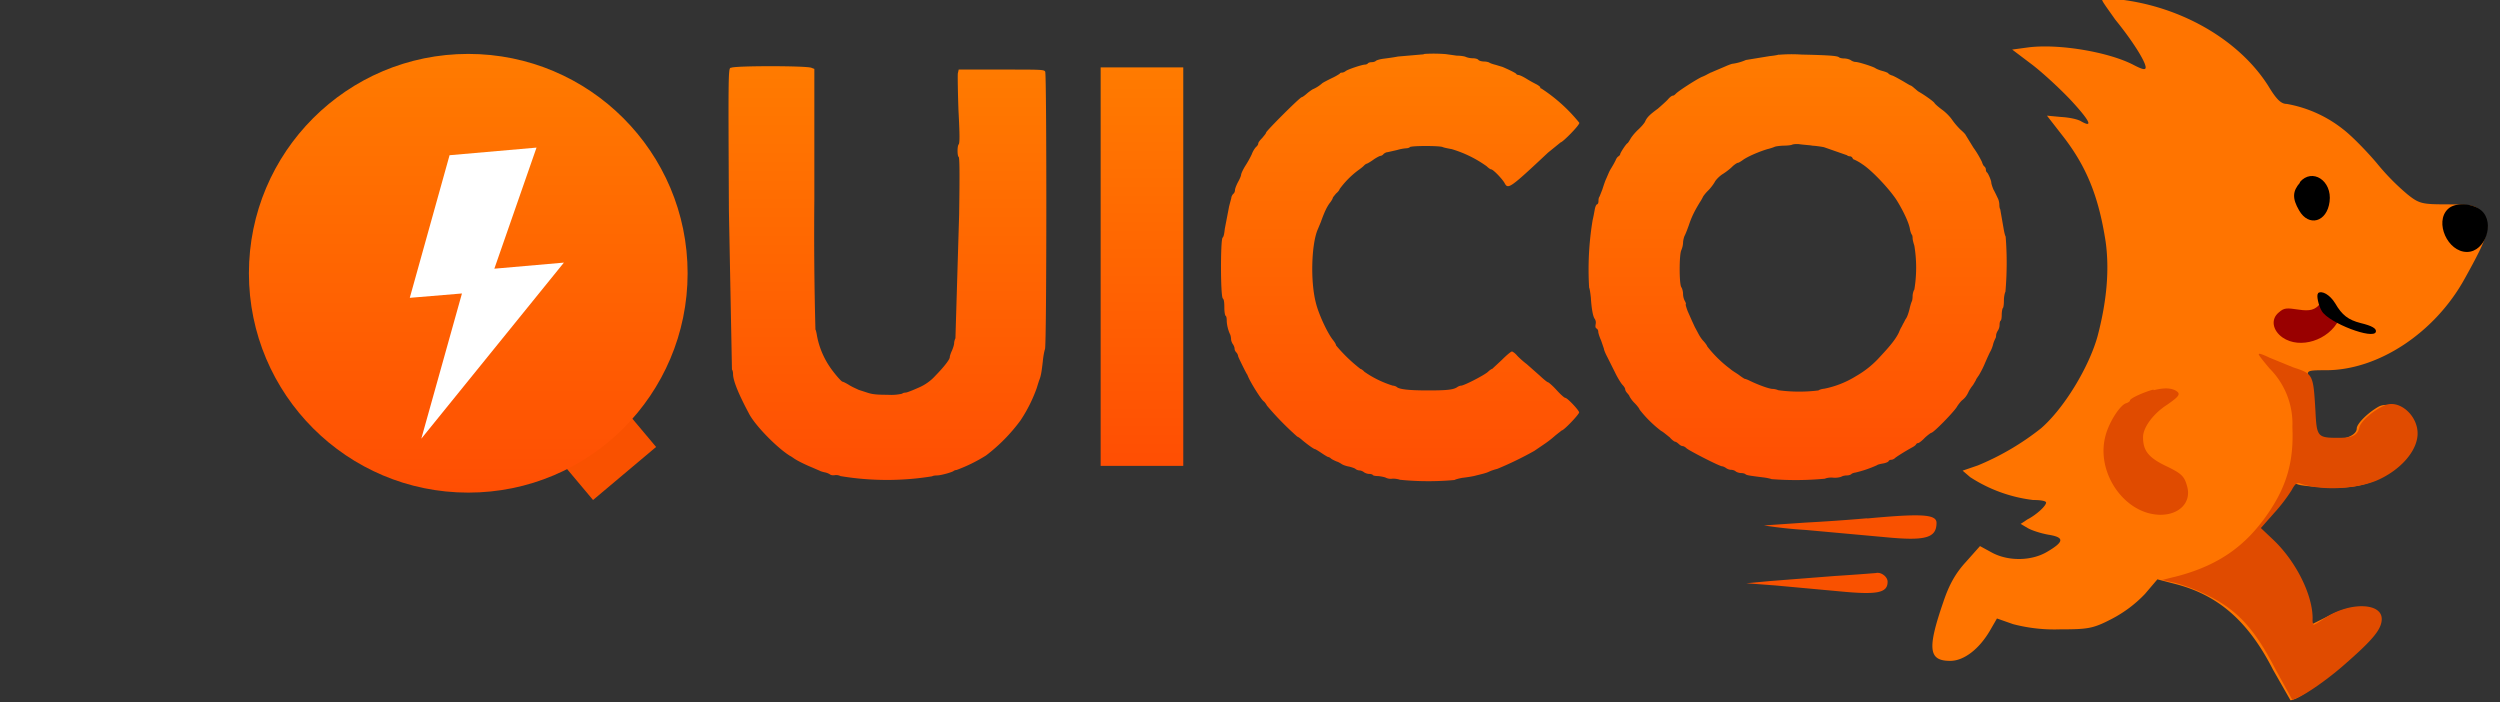<svg xmlns="http://www.w3.org/2000/svg" width="1150" height="323" stroke="#000" stroke-linecap="round" stroke-linejoin="round" fill="#fff" fill-rule="evenodd"><rect width="100%" height="100%" fill="#333333" stroke="none"/><defs><linearGradient id="A" x1="50%" y1="0%" x2="50%" y2="100%"><stop offset="0%" stop-color="#ff7b00"/><stop offset="100%" stop-color="#ff4e03"/></linearGradient></defs><g class="C" stroke="none"><path fill="#f95100" d="M253.5 207l29-24.4 19.3 23-29 24.4z"/><g fill="url(#A)"><g class="B" fill-rule="nonzero"><path d="M654.7 25l-11.6 1c-2 .4-5 .8-6.6 1-1.7.2-3.3.7-3.6 1-.4.4-1.3.6-2 .6-.7 0-1.6.3-1.7.6-.2.2-.7.5-1.2.5-1.4 0-8 2.2-9 3-.5.4-1.2.7-1.7.7s-1 .2-1 .5a27 27 0 0 1-3.8 2.1c-2 1-4 2-4.4 2.4a16 16 0 0 1-4.3 2.7c-.5.3-1.8 1.2-2.7 2s-2 1.6-2.3 1.6c-.8 0-16.4 15.6-16.4 16.3 0 .4-1 1.5-1.8 2.5-1 1-1.8 2-1.8 2.5s-.5 1.2-1 1.6c-.6.6-1.5 2-2 3.4a47 47 0 0 1-2.9 5.2c-1 1.6-2 3.6-2 4.3-.2 1-1 2.5-1.6 3.6-.6 1.2-1.2 2.7-1.2 3.3s-.3 1.4-.7 1.7-1 1.3-1 2l-1 3.8-2 10.4c-.2 2-.5 3.7-1 4-1 1-1 27 .1 28 .5.4.7 1.6.7 4.2 0 2 .3 3.6.6 3.8.3.1.5 1 .5 2.2 0 1.8.7 4.7 1.6 6.4.2.5.4 1.5.4 2.2 0 .6.4 1.6.8 2.2.4.5.8 1.5.8 2 0 .7.4 1.4.8 1.8s.7 1 .8 1.5c0 .5 1 2.4 2 4.5 1 2 2 4 2.3 4.3 1 3 6.5 11.6 7.5 12.2.3.2 1 1 1.5 2a137 137 0 0 0 14 14.3c.3 0 1.4.8 2.4 1.7 2.4 2 5.2 4 5.7 4 .2 0 1.5.8 3 1.8s2.8 1.8 3 1.8 1 .3 1.3.7c.5.4 1.7 1 2.7 1.4 1 .3 2 1 2.5 1.3.5.3 1.8.8 3 1 1 .2 2.5.7 3 1 .5.5 1.4.8 2 .8s1.5.4 2 .8c.5.4 1.6.8 2.4.8.7 0 1.5.2 1.7.5.1.3 1.3.5 2.5.5 1 .1 2.7.4 3.4.7.7.4 2 .7 3 .5.8-.1 2.5.1 3.6.5a132 132 0 0 0 25.1.1c.4-.3 2-.7 3.6-1a64 64 0 0 0 5.2-.8l4-1c.8-.2 2.2-.6 3-1 .8-.4 2.5-1 3.8-1.3a158 158 0 0 0 17.1-8.3l4.4-3a48 48 0 0 0 5.4-4.2l2.8-2.2c1 0 8-7.4 8-8.3S721 183 720 183c-.4 0-2.2-1.6-4-3.6s-3.7-3.6-4-3.6-2-1.4-3.7-3l-6-5.3c-1.6-1.2-3.6-3-4.5-4-.8-1-2-1.8-2.3-1.8-.5 0-2.6 1.8-4.8 4l-4.3 4c-.3 0-1.2.6-2 1.4-2 1.7-11 6.3-12.3 6.3-.4 0-1.3.3-1.8.7-1.8 1.2-4.8 1.5-13.5 1.5-8.5 0-13.2-.5-14.3-1.6-.4-.3-1.2-.6-1.8-.6a47 47 0 0 1-13.1-6.4c-.7-.8-1.5-1.3-1.8-1.3a72 72 0 0 1-11.2-10.8c0-.4-.6-1.5-1.5-2.6-2.6-3.3-6.6-12-7.8-17-2.6-10-2-27 .8-33.6l1.5-3.6c1.6-4.5 2.7-6.8 4-8.6 1-1.2 1.5-2.3 1.5-2.5s.7-1 1.5-2c1-.8 1.6-1.7 1.6-2a41 41 0 0 1 8.6-8.7c1-.7 2.3-1.7 2.7-2.2.4-.4 1-.8 1.2-.8.2 0 1.6-.8 3-1.8s3-1.8 3.3-1.8 1-.3 1.3-.7 1.3-1 2-1l4.4-1a20 20 0 0 1 4.3-.8c.6 0 1.4-.3 1.5-.5.4-.7 13.2-.7 15-.1.6.3 2.6.7 4.3 1a54 54 0 0 1 16.1 7.9c.8.8 1.7 1.4 2 1.4 1 0 5.3 4.6 6.2 6.3 1.6 3 2.3 2.6 20-14l5.8-4.7c1-.1 8.8-8 8.6-9a75 75 0 0 0-17.5-15.8c-.3 0-.5-.2-.5-.6 0-.2-.8-.8-1.7-1.3a60 60 0 0 1-4.5-2.5c-1.6-1-3.3-1.8-3.8-1.8-.4 0-1-.3-1-.5-.3-.4-2.6-1.6-6.3-3.2l-3.3-1c-1.3-.3-2.6-.8-2.8-1-.3-.2-1.4-.5-2.4-.5-1 0-2.2-.3-2.6-.7-.3-.5-1.5-.8-2.7-.8a9 9 0 0 1-3.1-.6c-.5-.3-2.5-.6-4.2-.6l-5-.7a69 69 0 0 0-9.8-.1z"/><path d="M818.5 25c-.2.2-2.2.6-4.4.8l-11 1.8a23 23 0 0 1-5.9 1.7c-.5 0-1.8.5-3 1-1.8.8-3.3 1.4-7 3-.4.1-1 .5-1.5.7a20 20 0 0 1-2.9 1.4c-2.6 1.2-10.5 6.3-11.8 7.6-.5.5-1 1-1.5 1s-1.5.8-2.5 2c-1 1-3 2.8-4.4 4-3.7 2.7-5 4-5.8 5.8-.3.8-1.8 2.5-3.2 3.8s-3 3.2-3.6 4.3c-.6 1-1.2 2-1.4 2-.6.3-3.3 4.4-3.3 5 0 .2-.3.7-.8 1s-1 1-1.3 1.8c-.5 1-.8 1.6-2 3.6-.4.6-.8 1.4-1 1.8l-1.3 3c-.5 1-1.3 3.4-1.8 5l-1.3 3.3c-.3.3-.5 1-.5 2s-.3 1.5-.7 1.6c-.4.2-.8 1.2-1 2.3s-.6 3.4-1 5a139 139 0 0 0-1.6 31c.3.6.6 2.7.8 4.7.3 5 1 8.8 1.8 9.7.4.6.6 1.5.4 2.4-.2 1.2-.1 1.7.4 2 .4.2.8.8.8 1.5 0 .6.6 2.5 1.3 4l1.3 3.8c0 .5.7 2.2 1.5 3.7l3.7 7.4c1.2 2.5 2.8 5 3.4 5.6.7.7 1.2 1.6 1.2 2 0 .5.5 1.3 1 1.8.5.6 1 1.2 1 1.5a14 14 0 0 0 2.3 3c1.3 1.3 2.3 2.7 2.3 3a54 54 0 0 0 9.9 9.8c1 .5 2.7 2 4 3 1 1.2 2.2 2 2.5 2 .4 0 1 .5 1.6 1 .5.5 1.3 1 1.8 1s1.3.5 1.8 1c1 1 15.2 8.3 16.4 8.3.4 0 1.2.4 1.8.8.5.4 1.5.8 2.2.8.8 0 1.8.3 2.3.8.6.4 1.7.7 2.4.7s1.6.2 2 .5c.4.5 1.8.7 8.2 1.5 1.7.2 3.4.6 3.8.8a144 144 0 0 0 24.6-.2c.5-.3 2-.6 3.5-.5 1.5.2 3.3-.1 4-.4.6-.4 1.8-.6 2.6-.6s1.7-.3 2-.6 1-.6 1.8-.7a53 53 0 0 0 10-3.4c.3-.3 1.6-.6 2.8-.8s2.4-.7 2.5-1c.2-.4.7-.7 1.2-.7s1.3-.3 1.7-.7c.6-.6 4.4-3 8-5 .8-.4 1.6-1 1.8-1.4s.7-.6 1-.6c.3 0 1.7-1 3-2.4 1.4-1.3 2.8-2.3 3-2.3 1 0 10.4-9.6 11.8-12 .6-1 1.7-2.4 2.4-3 1.3-1 2.2-2.2 3-4 .2-.4 1-1.8 2-3 .7-1.2 1.4-2.3 1.4-2.5 0-.1.6-1 1.3-2a44 44 0 0 0 2.9-5.8c1-2.3 2-4.5 2.3-5 .3-.5 1-2 1.3-3.3.3-1.3 1-2.6 1-2.7.2-.2.4-.8.4-1.5 0-.6.4-1.6.8-2.2a5 5 0 0 0 .8-2.6c0-1 .2-1.8.5-2 .3-.1.5-1.4.5-2.8s.3-2.7.5-3c.3-.1.5-1.7.5-3.5 0-1.7.4-3.5.7-4a154 154 0 0 0 .1-25.4c-.3-.4-.7-2.2-1-4l-1.5-8.6c-.2-.2-.4-1-.4-2s-.3-2.2-.7-3c-.5-1-1.3-2.8-2-4-.6-1.4-1-2.8-1-3.2 0-1-1.5-4.4-2-4.7-.3-.2-.5-.8-.5-1.3s-.3-1.2-.8-1.5c-.4-.4-.8-1.3-1-2a45 45 0 0 0-4-6.7l-3.5-5.7c0-.2-1-1.3-2.4-2.5a33 33 0 0 1-3.9-4.6c-.8-1.2-2.8-3.3-4.5-4.5-1.6-1.2-3.3-2.6-3.6-3.2-.6-.8-4.5-3.6-7.5-5.3l-2-1.7c-.7-.6-1.3-1-1.5-1s-1.8-1-3.5-2c-1.8-1-4-2.3-5-2.6s-1.7-.8-1.7-1c0-.1-1-.6-2.5-1s-3-1-3.5-1.4c-1.4-.8-7.7-2.8-9-2.8-.7 0-1.7-.4-2.2-.8-.6-.4-2-.8-3-.8s-2-.2-2.4-.5c-.7-.7-4-1-17.3-1.3a70 70 0 0 0-10.5.1zm15 42c2 .1 4.5.5 5.5.7l10.6 3.7c.2.2.7.5 1.3.5.5 0 1 .3 1.2.7s.5.8.8.8a21 21 0 0 1 3.7 2.1c4.7 3 13 12 16 16.8 3.2 5.2 5.7 10.7 6 13.3.2 1 .6 2 .8 2.3.2.1.4.8.4 1.6s.4 2.3.8 3.5a62 62 0 0 1 0 20.2c-.4.5-.8 2-.8 3 0 1-.2 2.3-.4 2.5-.2.4-.7 2-1 3.4-.4 1.6-1 3.5-1.6 4.4-.6.8-1 2-1.3 2.3l-.8 1.6c-.3.4-.8 1.5-1.2 2.5-1.3 2.8-3.8 6-8.5 11a44 44 0 0 1-11.2 9.1 44 44 0 0 1-14.6 5.8c-1.2.1-2.4.5-2.7.8a72 72 0 0 1-18.5-.1c-.6-.3-1.8-.6-2.6-.6-1.4 0-6-1.6-10.2-3.6-1.2-.6-2.2-1-2.5-1-.2 0-1.3-.7-2.5-1.6-1.3-1-3.2-2-4.3-3a55 55 0 0 1-10.6-10.4c0-.3-.8-1.4-1.6-2.3-1-1-2-2.6-2.6-3.8l-1.5-2.8-1.2-2.6-2-4.5c-.6-1.5-1-3-1-3.2.3-.3 0-1-.4-1.7s-.8-2-.8-3.3c0-1-.4-2.5-.8-3-1-1.5-1-15 0-17a10 10 0 0 0 .8-3.2c0-1 .3-2.5.7-3.4.4-.7 1.3-3 2-5 1.2-3.6 2.5-6.3 5-10.4.7-1 1.4-2.4 1.6-2.8a19 19 0 0 1 2.4-2.8c1-1 2.5-3 3-4 .6-1 2.2-2.6 3.5-3.4s3.3-2.3 4.4-3.4c1-1 2.3-1.8 2.6-1.8.4 0 1.5-.7 2.6-1.5 2.2-1.5 7.3-3.7 11-4.8 1.3-.3 2.7-.8 3.2-1 .5-.3 2.4-.5 4-.6 2 0 3.8-.2 4.3-.5.6-.2 2-.3 3-.2 1.2.2 3.8.4 5.7.6z"/><path d="M336 31.2c-1 .6-1 5-.7 65.8l1.4 73c.3.3.5 1.2.5 2 0 3 2.4 9 7.2 18 2.7 5.5 13 16 19 19.7.6.3 1.3.8 1.6 1 1.3 1 5.3 3 8.5 4.3l3.7 1.6c.3.2 1.3.5 2.3.7s2 .7 2.4 1c.4.3 1.3.4 2 .3.8-.2 2 0 2.7.4a130 130 0 0 0 42.2.1c.2-.2 1.2-.4 2.2-.4 1.8 0 6.7-1.4 7.6-2 .3-.3 1-.5 1.4-.5a72 72 0 0 0 13.6-6.7 79 79 0 0 0 15.9-16.2 68 68 0 0 0 7.4-14.8c.5-1.6 1-3.3 1.3-4 .7-1.8 1-4 1.5-8.3.2-2.3.7-4.8 1-5.6.8-2 .8-126 .1-127.6-.5-1-1.3-1-20.2-1h-19.6l-.4 1.8c-.1 1 0 8.6.3 17 .6 11.2.6 15 .1 15.6-.7.7-.7 5.4 0 5.8.4.3.5 7.5.2 26.6l-1.7 56.8c-.3.6-.6 1.6-.6 2.3s-.5 2.2-1 3.4c-.5 1-1 2.5-1 3 0 1-2.4 4.2-6.5 8.4a22 22 0 0 1-7.8 5.6c-2.7 1.2-5.4 2.3-6 2.3s-1.4.2-1.6.5a23 23 0 0 1-6.7.5c-5 0-7-.2-9.4-1l-4-1.3c-.5-.3-2.3-1-4-2-1.6-1-3-1.7-3.3-1.7-.6 0-4.3-4.4-6-7a38 38 0 0 1-5.8-14.2c-.2-1.3-.5-2.6-.7-2.8a1676 1676 0 0 1-.5-60.1V31.7l-1.3-.5c-2-1-36-1-37 0z"/></g><circle cx="215.4" cy="125.7" r="100.9"/><path d="M506.3 31h38v183.3h-38z"/></g><g class="B" fill-rule="nonzero"><path d="M188.5 137l18.3-65.6 40-3.5-19.4 55.7 32-2.8-65.6 81 18.7-66.8z"/><path d="M967 0c0 .7 3 4.7 6 9 8 9.8 14 19.4 14 22 0 1.3-1.4 1-5.3-1-11.3-6-34.4-10-48.7-8.2l-7.4 1 9 6.8c5 3.8 13 11.2 18 16.5 8.7 9.4 10.5 13 4.7 9.7-1.6-1-5.7-1.8-9.3-2l-6.4-.6 7 9c11.3 14.4 16.8 28.3 20 49 1.8 13 .5 27.4-3.7 43.4-4 14.4-15.5 33.3-26 42.4a121 121 0 0 1-29.1 17.1l-7 2.4 3.5 3a68 68 0 0 0 28.9 10.5c3.4 0 6 .4 6 1.2 0 1.5-4.4 5.6-8.7 7.8l-3 2 3.4 2c1.8 1 6 2.4 9.6 3 7.2 1.2 7 3.2-.6 7.7-7.2 4.4-18 4.6-25.6.5l-5.5-3-6.4 7.2c-4.8 5.2-7.8 10.5-10.5 18.6-7.4 21.5-6.8 27 3.2 27 6.3 0 13.4-5.4 18.5-14.3l3-5.2 7.4 2.6a75 75 0 0 0 21.7 2.4c13 0 15.2-.4 23.7-4.8a58 58 0 0 0 15.3-11.5l5.7-6.7 7.7 2c20 5 34 17 45.5 39.6l8 14c4.4 0 25.2-16.5 34.4-27.2 11-13 1.3-20.3-16-12l-8 4c-.6.1-1.4-2-2-5.3-2-12-8.7-24.5-17.8-33.3l-5-5 6-6.8 7.7-10.7c1.2-2.7 2.3-3.7 4-3 1.3.6 7.7 1.2 14.4 1.5 15.5.5 24.4-3 32.7-12.2 6.4-7.5 7.7-14 3.7-20-3.2-4.8-9.7-7.2-13.6-5-4.8 2.7-10 7.8-10 10 0 4.7-12.8 7-17.4 3-1.6-1.2-2.6-5-3-12.4-.4-6-1-12-1.7-14-1-3.2-.7-3.4 8-3.4 24 0 50-17.2 63.7-42 11.7-21 12.4-24.3 7.6-30.7-2.5-3.2-4-3.5-15.5-3.6-11.8 0-13-.3-18.5-4.7a108 108 0 0 1-14.1-14.4c-4.5-5.3-11.3-12.3-15.2-15.3a58 58 0 0 0-26.1-11.8c-2.6 0-4.7-2-8.5-8.3-13.3-21-39.7-36.3-68-39.7-4.6-.4-8.3-.4-8.3.2z" fill="#ff7400"/></g></g><path d="M1039 163c0 .4 2.3 3.3 5 6.5a36 36 0 0 1 10.5 27c.7 15.7-2.6 27.2-11.3 39.8-10.3 15-22.6 23.5-40.7 28.5l-8 2 6 1.3a86 86 0 0 1 15.3 5.9c13.6 6.8 21.4 15.4 31 34l7.6 13.8c2.7 0 13.7-7.2 22.8-15 14.3-12.4 18.3-17.2 18.4-22 .1-7.7-15-8-26.3-.4-2.4 1.7-4.7 3-5 3s-.6-1.2-.5-2.8c.1-10.8-7.6-26.4-18.2-36.4l-5.6-5.3 6-6.8a77 77 0 0 0 8.2-10.7c1.3-2.5 2.4-3.5 3.4-3.2 9 3.6 25.3 3 35.3-1 11.2-4.7 19.2-13.8 19.2-21.8 0-8.6-8.8-16-15.4-12.8-5.3 2.4-10.8 7.3-11.4 10-.8 3.6-3 4.8-9.6 4.8-9.7 0-10-.4-10.6-12.4-1-16.8-1-17-10.2-20l-11-4.5c-2.6-1.3-4.7-2-4.7-1.7zm-48.4 16.2c-4 1-10.8 4-10.8 5 0 .4-.8 1-1.8 1.3-2.7.8-7.7 8.4-9.4 14.7-4.8 17 8.7 36.5 25.2 36.6 8.8 0 14.3-5.8 12.3-13-1.3-4.8-2.5-6-10.3-9.7-7.7-3.8-10-7-10-13 0-4.4 4.6-10.8 11.2-15 5.7-4 6.4-5 3.5-6.6-2.2-1-5-1.2-9.8 0z" fill="#e04b00" class="B C" fill-rule="nonzero" stroke="none"/><g class="B C" fill-rule="nonzero" stroke="none"><path d="M1058 84c-3.5 4-3.6 7.3-.4 12.8 4.4 7.7 12.8 5.4 14-4 1.3-9.7-8-15.7-13.7-9zm68 12.2c-6.2 6-.1 19.7 8.8 19.7 8.4 0 13-13.4 6.7-19-4-3.5-12.2-4-15.5-.7z" fill="#000"/><path d="M859 238.4a861 861 0 0 1-28.6 2l-19 1.3a208 208 0 0 0 19.5 2.1l36.3 3.3c18.5 1.8 23.6.4 23.6-6.6 0-4-7.2-4.3-32-2zM843.4 265l-29.4 2.3-10.7 1 13.3 1L846 272c17.5 1.7 22.3.8 22.3-4.4 0-2.3-3-4.6-5.4-4a1109 1109 0 0 1-19.6 1.4z" fill="#f95100"/></g><g transform="matrix(.98 -.17 .17 .98 1044.15 138.67)" class="C" stroke="none"><path d="M22.6 5c2.3 4 4.7 7.2 7 8.7l.3.2c-6.2 8.4-20 10.4-27 3.5-4-4-4-9.3.3-11.7C6 4 7 4.2 12.5 6c5 1.7 7.5 1.4 10.2-1z" fill="#900"/><path d="M22.6.2c-1 .4-.8 5.5.3 8.3 2.3 6 21.4 17.3 23 13.7.6-1.4-1.2-3-6.3-5.2-5.3-2.4-7.8-5-10-11-1.7-4.3-5-7-7-6z" fill="#000" class="B" fill-rule="nonzero"/></g></svg>